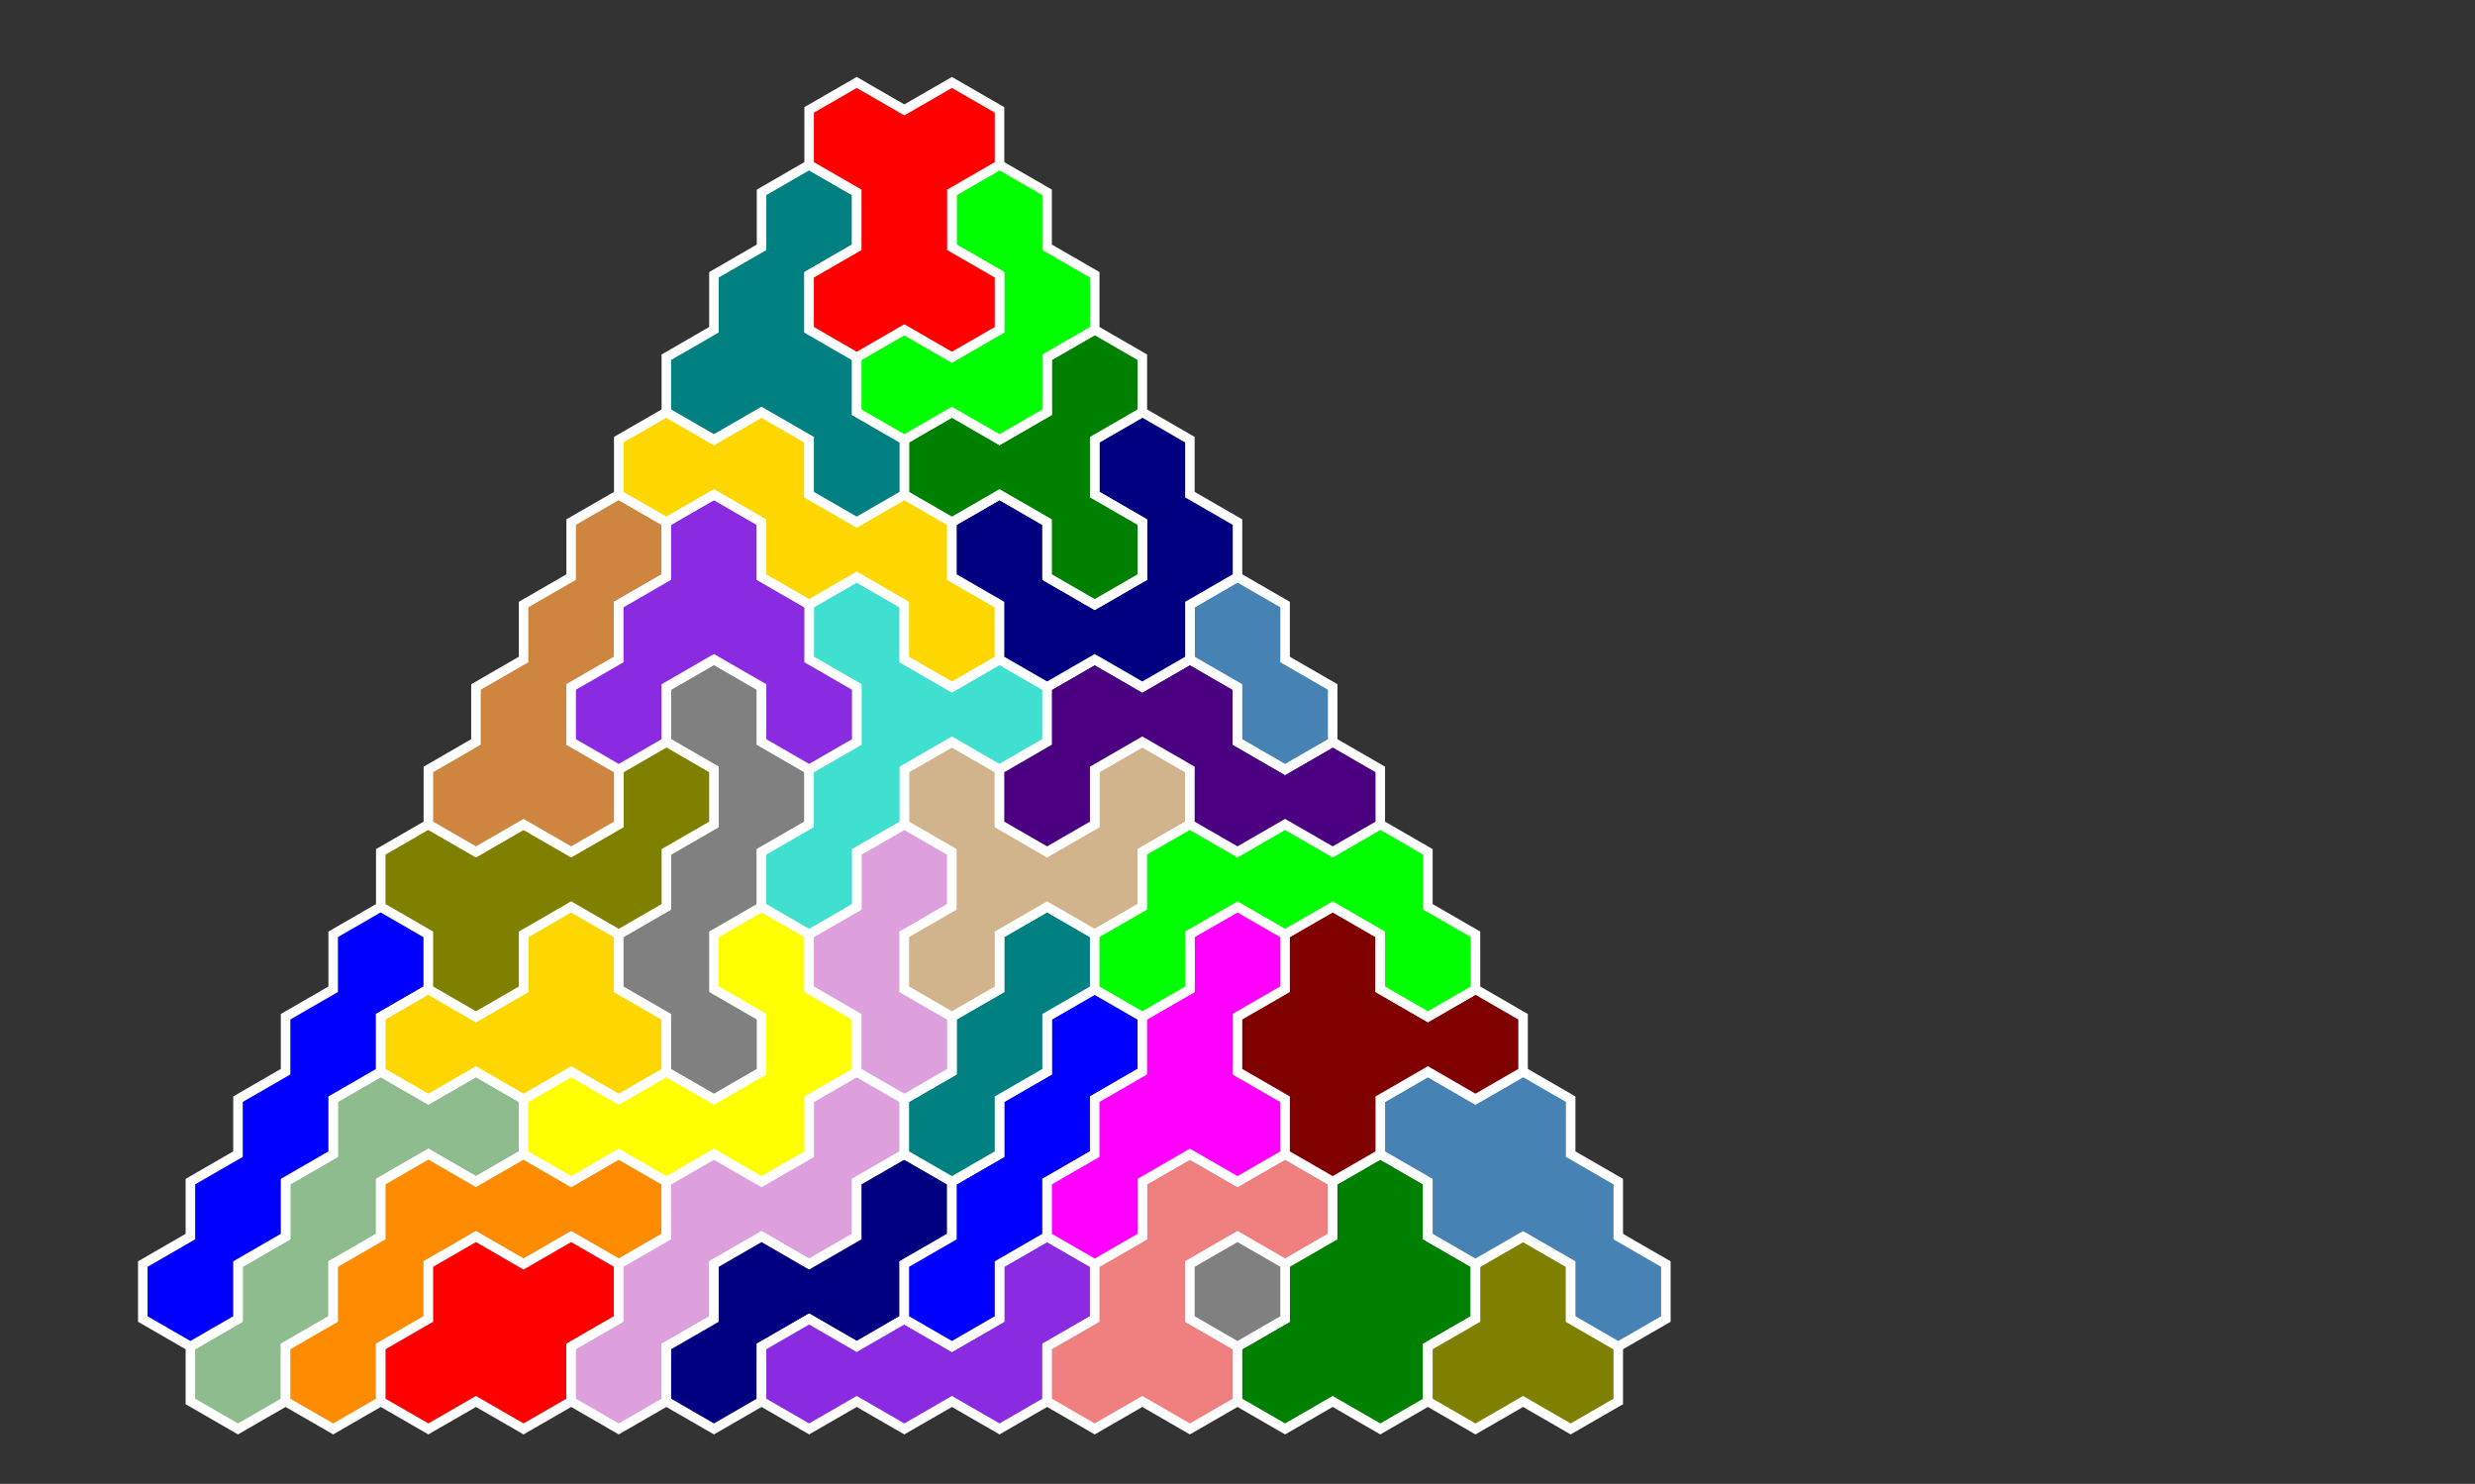 <?xml version="1.0" standalone="no"?>
<!-- Created by Polyform Puzzler (http://puzzler.sourceforge.net/) -->
<svg width="260.000" height="155.885"
     viewBox="0 0 260.000 155.885"
     xmlns="http://www.w3.org/2000/svg"
     xmlns:xlink="http://www.w3.org/1999/xlink">
<rect x="0" y="0" width="260.000" height="155.885" fill="#333333" stroke="none"/>
<g>
<polygon fill="darkseagreen" stroke="white" stroke-width="1"
         points="20.000,141.451 20.000,147.224 25.000,150.111 25.000,150.111 30.000,147.224 30.000,141.451 35.000,138.564 35.000,132.791 40.000,129.904 40.000,124.130 45.000,121.244 50.000,124.130 55.000,121.244 55.000,115.470 50.000,112.583 45.000,115.470 40.000,112.583 35.000,115.470 35.000,121.244 30.000,124.130 30.000,129.904 25.000,132.791 25.000,138.564">
<desc>J5</desc>
</polygon>
<polygon fill="darkorange" stroke="white" stroke-width="1"
         points="30.000,141.451 30.000,147.224 35.000,150.111 35.000,150.111 40.000,147.224 40.000,141.451 45.000,138.564 45.000,132.791 50.000,129.904 55.000,132.791 60.000,129.904 65.000,132.791 70.000,129.904 70.000,124.130 65.000,121.244 60.000,124.130 55.000,121.244 50.000,124.130 45.000,121.244 40.000,124.130 40.000,129.904 35.000,132.791 35.000,138.564">
<desc>L5</desc>
</polygon>
<polygon fill="red" stroke="white" stroke-width="1"
         points="40.000,141.451 40.000,147.224 45.000,150.111 45.000,150.111 50.000,147.224 55.000,150.111 60.000,147.224 60.000,141.451 65.000,138.564 65.000,132.791 60.000,129.904 55.000,132.791 50.000,129.904 45.000,132.791 45.000,138.564">
<desc>O4</desc>
</polygon>
<polygon fill="plum" stroke="white" stroke-width="1"
         points="60.000,141.451 60.000,147.224 65.000,150.111 65.000,150.111 70.000,147.224 70.000,141.451 75.000,138.564 75.000,132.791 80.000,129.904 85.000,132.791 90.000,129.904 90.000,124.130 95.000,121.244 95.000,115.470 90.000,112.583 85.000,115.470 85.000,121.244 80.000,124.130 75.000,121.244 70.000,124.130 70.000,129.904 65.000,132.791 65.000,138.564">
<desc>N5</desc>
</polygon>
<polygon fill="navy" stroke="white" stroke-width="1"
         points="70.000,141.451 70.000,147.224 75.000,150.111 75.000,150.111 80.000,147.224 80.000,141.451 85.000,138.564 90.000,141.451 95.000,138.564 95.000,132.791 100.000,129.904 100.000,124.130 95.000,121.244 90.000,124.130 90.000,129.904 85.000,132.791 80.000,129.904 75.000,132.791 75.000,138.564">
<desc>S4</desc>
</polygon>
<polygon fill="blueviolet" stroke="white" stroke-width="1"
         points="80.000,141.451 80.000,147.224 85.000,150.111 85.000,150.111 90.000,147.224 95.000,150.111 100.000,147.224 105.000,150.111 110.000,147.224 110.000,141.451 115.000,138.564 115.000,132.791 110.000,129.904 105.000,132.791 105.000,138.564 100.000,141.451 95.000,138.564 90.000,141.451 85.000,138.564">
<desc>J4</desc>
</polygon>
<polygon fill="lightcoral" stroke="white" stroke-width="1"
         points="110.000,141.451 110.000,147.224 115.000,150.111 115.000,150.111 120.000,147.224 125.000,150.111 130.000,147.224 130.000,141.451 125.000,138.564 125.000,132.791 130.000,129.904 135.000,132.791 140.000,129.904 140.000,124.130 135.000,121.244 130.000,124.130 125.000,121.244 120.000,124.130 120.000,129.904 115.000,132.791 115.000,138.564">
<desc>F5</desc>
</polygon>
<polygon fill="green" stroke="white" stroke-width="1"
         points="130.000,141.451 130.000,147.224 135.000,150.111 135.000,150.111 140.000,147.224 145.000,150.111 150.000,147.224 150.000,141.451 155.000,138.564 155.000,132.791 150.000,129.904 150.000,124.130 145.000,121.244 140.000,124.130 140.000,129.904 135.000,132.791 135.000,138.564">
<desc>D5</desc>
</polygon>
<polygon fill="olive" stroke="white" stroke-width="1"
         points="150.000,141.451 150.000,147.224 155.000,150.111 155.000,150.111 160.000,147.224 165.000,150.111 170.000,147.224 170.000,141.451 165.000,138.564 165.000,132.791 160.000,129.904 155.000,132.791 155.000,138.564">
<desc>A3</desc>
</polygon>
<polygon fill="blue" stroke="white" stroke-width="1"
         points="15.000,132.791 15.000,138.564 20.000,141.451 20.000,141.451 25.000,138.564 25.000,132.791 30.000,129.904 30.000,124.130 35.000,121.244 35.000,115.470 40.000,112.583 40.000,106.810 45.000,103.923 45.000,98.150 40.000,95.263 35.000,98.150 35.000,103.923 30.000,106.810 30.000,112.583 25.000,115.470 25.000,121.244 20.000,124.130 20.000,129.904">
<desc>I5</desc>
</polygon>
<polygon fill="blue" stroke="white" stroke-width="1"
         points="95.000,132.791 95.000,138.564 100.000,141.451 100.000,141.451 105.000,138.564 105.000,132.791 110.000,129.904 110.000,124.130 115.000,121.244 115.000,115.470 120.000,112.583 120.000,106.810 115.000,103.923 110.000,106.810 110.000,112.583 105.000,115.470 105.000,121.244 100.000,124.130 100.000,129.904">
<desc>I4</desc>
</polygon>
<polygon fill="gray" stroke="white" stroke-width="1"
         points="125.000,132.791 125.000,138.564 130.000,141.451 130.000,141.451 135.000,138.564 135.000,132.791 130.000,129.904">
<desc>H1</desc>
</polygon>
<polygon fill="steelblue" stroke="white" stroke-width="1"
         points="165.000,132.791 165.000,138.564 170.000,141.451 170.000,141.451 175.000,138.564 175.000,132.791 170.000,129.904 170.000,124.130 165.000,121.244 165.000,115.470 160.000,112.583 155.000,115.470 150.000,112.583 145.000,115.470 145.000,121.244 150.000,124.130 150.000,129.904 155.000,132.791 160.000,129.904">
<desc>B5</desc>
</polygon>
<polygon fill="magenta" stroke="white" stroke-width="1"
         points="110.000,124.130 110.000,129.904 115.000,132.791 115.000,132.791 120.000,129.904 120.000,124.130 125.000,121.244 130.000,124.130 135.000,121.244 135.000,115.470 130.000,112.583 130.000,106.810 135.000,103.923 135.000,98.150 130.000,95.263 125.000,98.150 125.000,103.923 120.000,106.810 120.000,112.583 115.000,115.470 115.000,121.244">
<desc>E5</desc>
</polygon>
<polygon fill="yellow" stroke="white" stroke-width="1"
         points="55.000,115.470 55.000,121.244 60.000,124.130 60.000,124.130 65.000,121.244 70.000,124.130 75.000,121.244 80.000,124.130 85.000,121.244 85.000,115.470 90.000,112.583 90.000,106.810 85.000,103.923 85.000,98.150 80.000,95.263 75.000,98.150 75.000,103.923 80.000,106.810 80.000,112.583 75.000,115.470 70.000,112.583 65.000,115.470 60.000,112.583">
<desc>R5</desc>
</polygon>
<polygon fill="teal" stroke="white" stroke-width="1"
         points="95.000,115.470 95.000,121.244 100.000,124.130 100.000,124.130 105.000,121.244 105.000,115.470 110.000,112.583 110.000,106.810 115.000,103.923 115.000,98.150 110.000,95.263 105.000,98.150 105.000,103.923 100.000,106.810 100.000,112.583">
<desc>I3</desc>
</polygon>
<polygon fill="maroon" stroke="white" stroke-width="1"
         points="135.000,115.470 135.000,121.244 140.000,124.130 140.000,124.130 145.000,121.244 145.000,115.470 150.000,112.583 155.000,115.470 160.000,112.583 160.000,106.810 155.000,103.923 150.000,106.810 145.000,103.923 145.000,98.150 140.000,95.263 135.000,98.150 135.000,103.923 130.000,106.810 130.000,112.583">
<desc>A5</desc>
</polygon>
<polygon fill="gold" stroke="white" stroke-width="1"
         points="40.000,106.810 40.000,112.583 45.000,115.470 45.000,115.470 50.000,112.583 55.000,115.470 60.000,112.583 65.000,115.470 70.000,112.583 70.000,106.810 65.000,103.923 65.000,98.150 60.000,95.263 55.000,98.150 55.000,103.923 50.000,106.810 45.000,103.923">
<desc>P4</desc>
</polygon>
<polygon fill="gray" stroke="white" stroke-width="1"
         points="70.000,106.810 70.000,112.583 75.000,115.470 75.000,115.470 80.000,112.583 80.000,106.810 75.000,103.923 75.000,98.150 80.000,95.263 80.000,89.489 85.000,86.603 85.000,80.829 80.000,77.942 80.000,72.169 75.000,69.282 70.000,72.169 70.000,77.942 75.000,80.829 75.000,86.603 70.000,89.489 70.000,95.263 65.000,98.150 65.000,103.923">
<desc>S5</desc>
</polygon>
<polygon fill="plum" stroke="white" stroke-width="1"
         points="90.000,106.810 90.000,112.583 95.000,115.470 95.000,115.470 100.000,112.583 100.000,106.810 95.000,103.923 95.000,98.150 100.000,95.263 100.000,89.489 95.000,86.603 90.000,89.489 90.000,95.263 85.000,98.150 85.000,103.923">
<desc>V3</desc>
</polygon>
<polygon fill="olive" stroke="white" stroke-width="1"
         points="45.000,98.150 45.000,103.923 50.000,106.810 50.000,106.810 55.000,103.923 55.000,98.150 60.000,95.263 65.000,98.150 70.000,95.263 70.000,89.489 75.000,86.603 75.000,80.829 70.000,77.942 65.000,80.829 65.000,86.603 60.000,89.489 55.000,86.603 50.000,89.489 45.000,86.603 40.000,89.489 40.000,95.263">
<desc>Q5</desc>
</polygon>
<polygon fill="tan" stroke="white" stroke-width="1"
         points="95.000,98.150 95.000,103.923 100.000,106.810 100.000,106.810 105.000,103.923 105.000,98.150 110.000,95.263 115.000,98.150 120.000,95.263 120.000,89.489 125.000,86.603 125.000,80.829 120.000,77.942 115.000,80.829 115.000,86.603 110.000,89.489 105.000,86.603 105.000,80.829 100.000,77.942 95.000,80.829 95.000,86.603 100.000,89.489 100.000,95.263">
<desc>H5</desc>
</polygon>
<polygon fill="lime" stroke="white" stroke-width="1"
         points="115.000,98.150 115.000,103.923 120.000,106.810 120.000,106.810 125.000,103.923 125.000,98.150 130.000,95.263 135.000,98.150 140.000,95.263 145.000,98.150 145.000,103.923 150.000,106.810 155.000,103.923 155.000,98.150 150.000,95.263 150.000,89.489 145.000,86.603 140.000,89.489 135.000,86.603 130.000,89.489 125.000,86.603 120.000,89.489 120.000,95.263">
<desc>C5</desc>
</polygon>
<polygon fill="turquoise" stroke="white" stroke-width="1"
         points="80.000,89.489 80.000,95.263 85.000,98.150 85.000,98.150 90.000,95.263 90.000,89.489 95.000,86.603 95.000,80.829 100.000,77.942 105.000,80.829 110.000,77.942 110.000,72.169 105.000,69.282 100.000,72.169 95.000,69.282 95.000,63.509 90.000,60.622 85.000,63.509 85.000,69.282 90.000,72.169 90.000,77.942 85.000,80.829 85.000,86.603">
<desc>Y5</desc>
</polygon>
<polygon fill="peru" stroke="white" stroke-width="1"
         points="45.000,80.829 45.000,86.603 50.000,89.489 50.000,89.489 55.000,86.603 60.000,89.489 65.000,86.603 65.000,80.829 60.000,77.942 60.000,72.169 65.000,69.282 65.000,63.509 70.000,60.622 70.000,54.848 65.000,51.962 60.000,54.848 60.000,60.622 55.000,63.509 55.000,69.282 50.000,72.169 50.000,77.942">
<desc>P5</desc>
</polygon>
<polygon fill="indigo" stroke="white" stroke-width="1"
         points="105.000,80.829 105.000,86.603 110.000,89.489 110.000,89.489 115.000,86.603 115.000,80.829 120.000,77.942 125.000,80.829 125.000,86.603 130.000,89.489 135.000,86.603 140.000,89.489 145.000,86.603 145.000,80.829 140.000,77.942 135.000,80.829 130.000,77.942 130.000,72.169 125.000,69.282 120.000,72.169 115.000,69.282 110.000,72.169 110.000,77.942">
<desc>G5</desc>
</polygon>
<polygon fill="blueviolet" stroke="white" stroke-width="1"
         points="60.000,72.169 60.000,77.942 65.000,80.829 65.000,80.829 70.000,77.942 70.000,72.169 75.000,69.282 80.000,72.169 80.000,77.942 85.000,80.829 90.000,77.942 90.000,72.169 85.000,69.282 85.000,63.509 80.000,60.622 80.000,54.848 75.000,51.962 70.000,54.848 70.000,60.622 65.000,63.509 65.000,69.282">
<desc>V5</desc>
</polygon>
<polygon fill="steelblue" stroke="white" stroke-width="1"
         points="130.000,72.169 130.000,77.942 135.000,80.829 135.000,80.829 140.000,77.942 140.000,72.169 135.000,69.282 135.000,63.509 130.000,60.622 125.000,63.509 125.000,69.282">
<desc>I2</desc>
</polygon>
<polygon fill="gold" stroke="white" stroke-width="1"
         points="95.000,63.509 95.000,69.282 100.000,72.169 100.000,72.169 105.000,69.282 105.000,63.509 100.000,60.622 100.000,54.848 95.000,51.962 90.000,54.848 85.000,51.962 85.000,46.188 80.000,43.301 75.000,46.188 70.000,43.301 65.000,46.188 65.000,51.962 70.000,54.848 75.000,51.962 80.000,54.848 80.000,60.622 85.000,63.509 90.000,60.622">
<desc>W5</desc>
</polygon>
<polygon fill="navy" stroke="white" stroke-width="1"
         points="105.000,63.509 105.000,69.282 110.000,72.169 110.000,72.169 115.000,69.282 120.000,72.169 125.000,69.282 125.000,63.509 130.000,60.622 130.000,54.848 125.000,51.962 125.000,46.188 120.000,43.301 115.000,46.188 115.000,51.962 120.000,54.848 120.000,60.622 115.000,63.509 110.000,60.622 110.000,54.848 105.000,51.962 100.000,54.848 100.000,60.622">
<desc>U5</desc>
</polygon>
<polygon fill="green" stroke="white" stroke-width="1"
         points="110.000,54.848 110.000,60.622 115.000,63.509 115.000,63.509 120.000,60.622 120.000,54.848 115.000,51.962 115.000,46.188 120.000,43.301 120.000,37.528 115.000,34.641 110.000,37.528 110.000,43.301 105.000,46.188 100.000,43.301 95.000,46.188 95.000,51.962 100.000,54.848 105.000,51.962">
<desc>Y4</desc>
</polygon>
<polygon fill="teal" stroke="white" stroke-width="1"
         points="85.000,46.188 85.000,51.962 90.000,54.848 90.000,54.848 95.000,51.962 95.000,46.188 90.000,43.301 90.000,37.528 85.000,34.641 85.000,28.868 90.000,25.981 90.000,20.207 85.000,17.321 80.000,20.207 80.000,25.981 75.000,28.868 75.000,34.641 70.000,37.528 70.000,43.301 75.000,46.188 80.000,43.301">
<desc>T5</desc>
</polygon>
<polygon fill="lime" stroke="white" stroke-width="1"
         points="90.000,37.528 90.000,43.301 95.000,46.188 95.000,46.188 100.000,43.301 105.000,46.188 110.000,43.301 110.000,37.528 115.000,34.641 115.000,28.868 110.000,25.981 110.000,20.207 105.000,17.321 100.000,20.207 100.000,25.981 105.000,28.868 105.000,34.641 100.000,37.528 95.000,34.641">
<desc>U4</desc>
</polygon>
<polygon fill="red" stroke="white" stroke-width="1"
         points="85.000,28.868 85.000,34.641 90.000,37.528 90.000,37.528 95.000,34.641 100.000,37.528 105.000,34.641 105.000,28.868 100.000,25.981 100.000,20.207 105.000,17.321 105.000,11.547 100.000,8.660 95.000,11.547 90.000,8.660 85.000,11.547 85.000,17.321 90.000,20.207 90.000,25.981">
<desc>X5</desc>
</polygon>
</g>
</svg>
